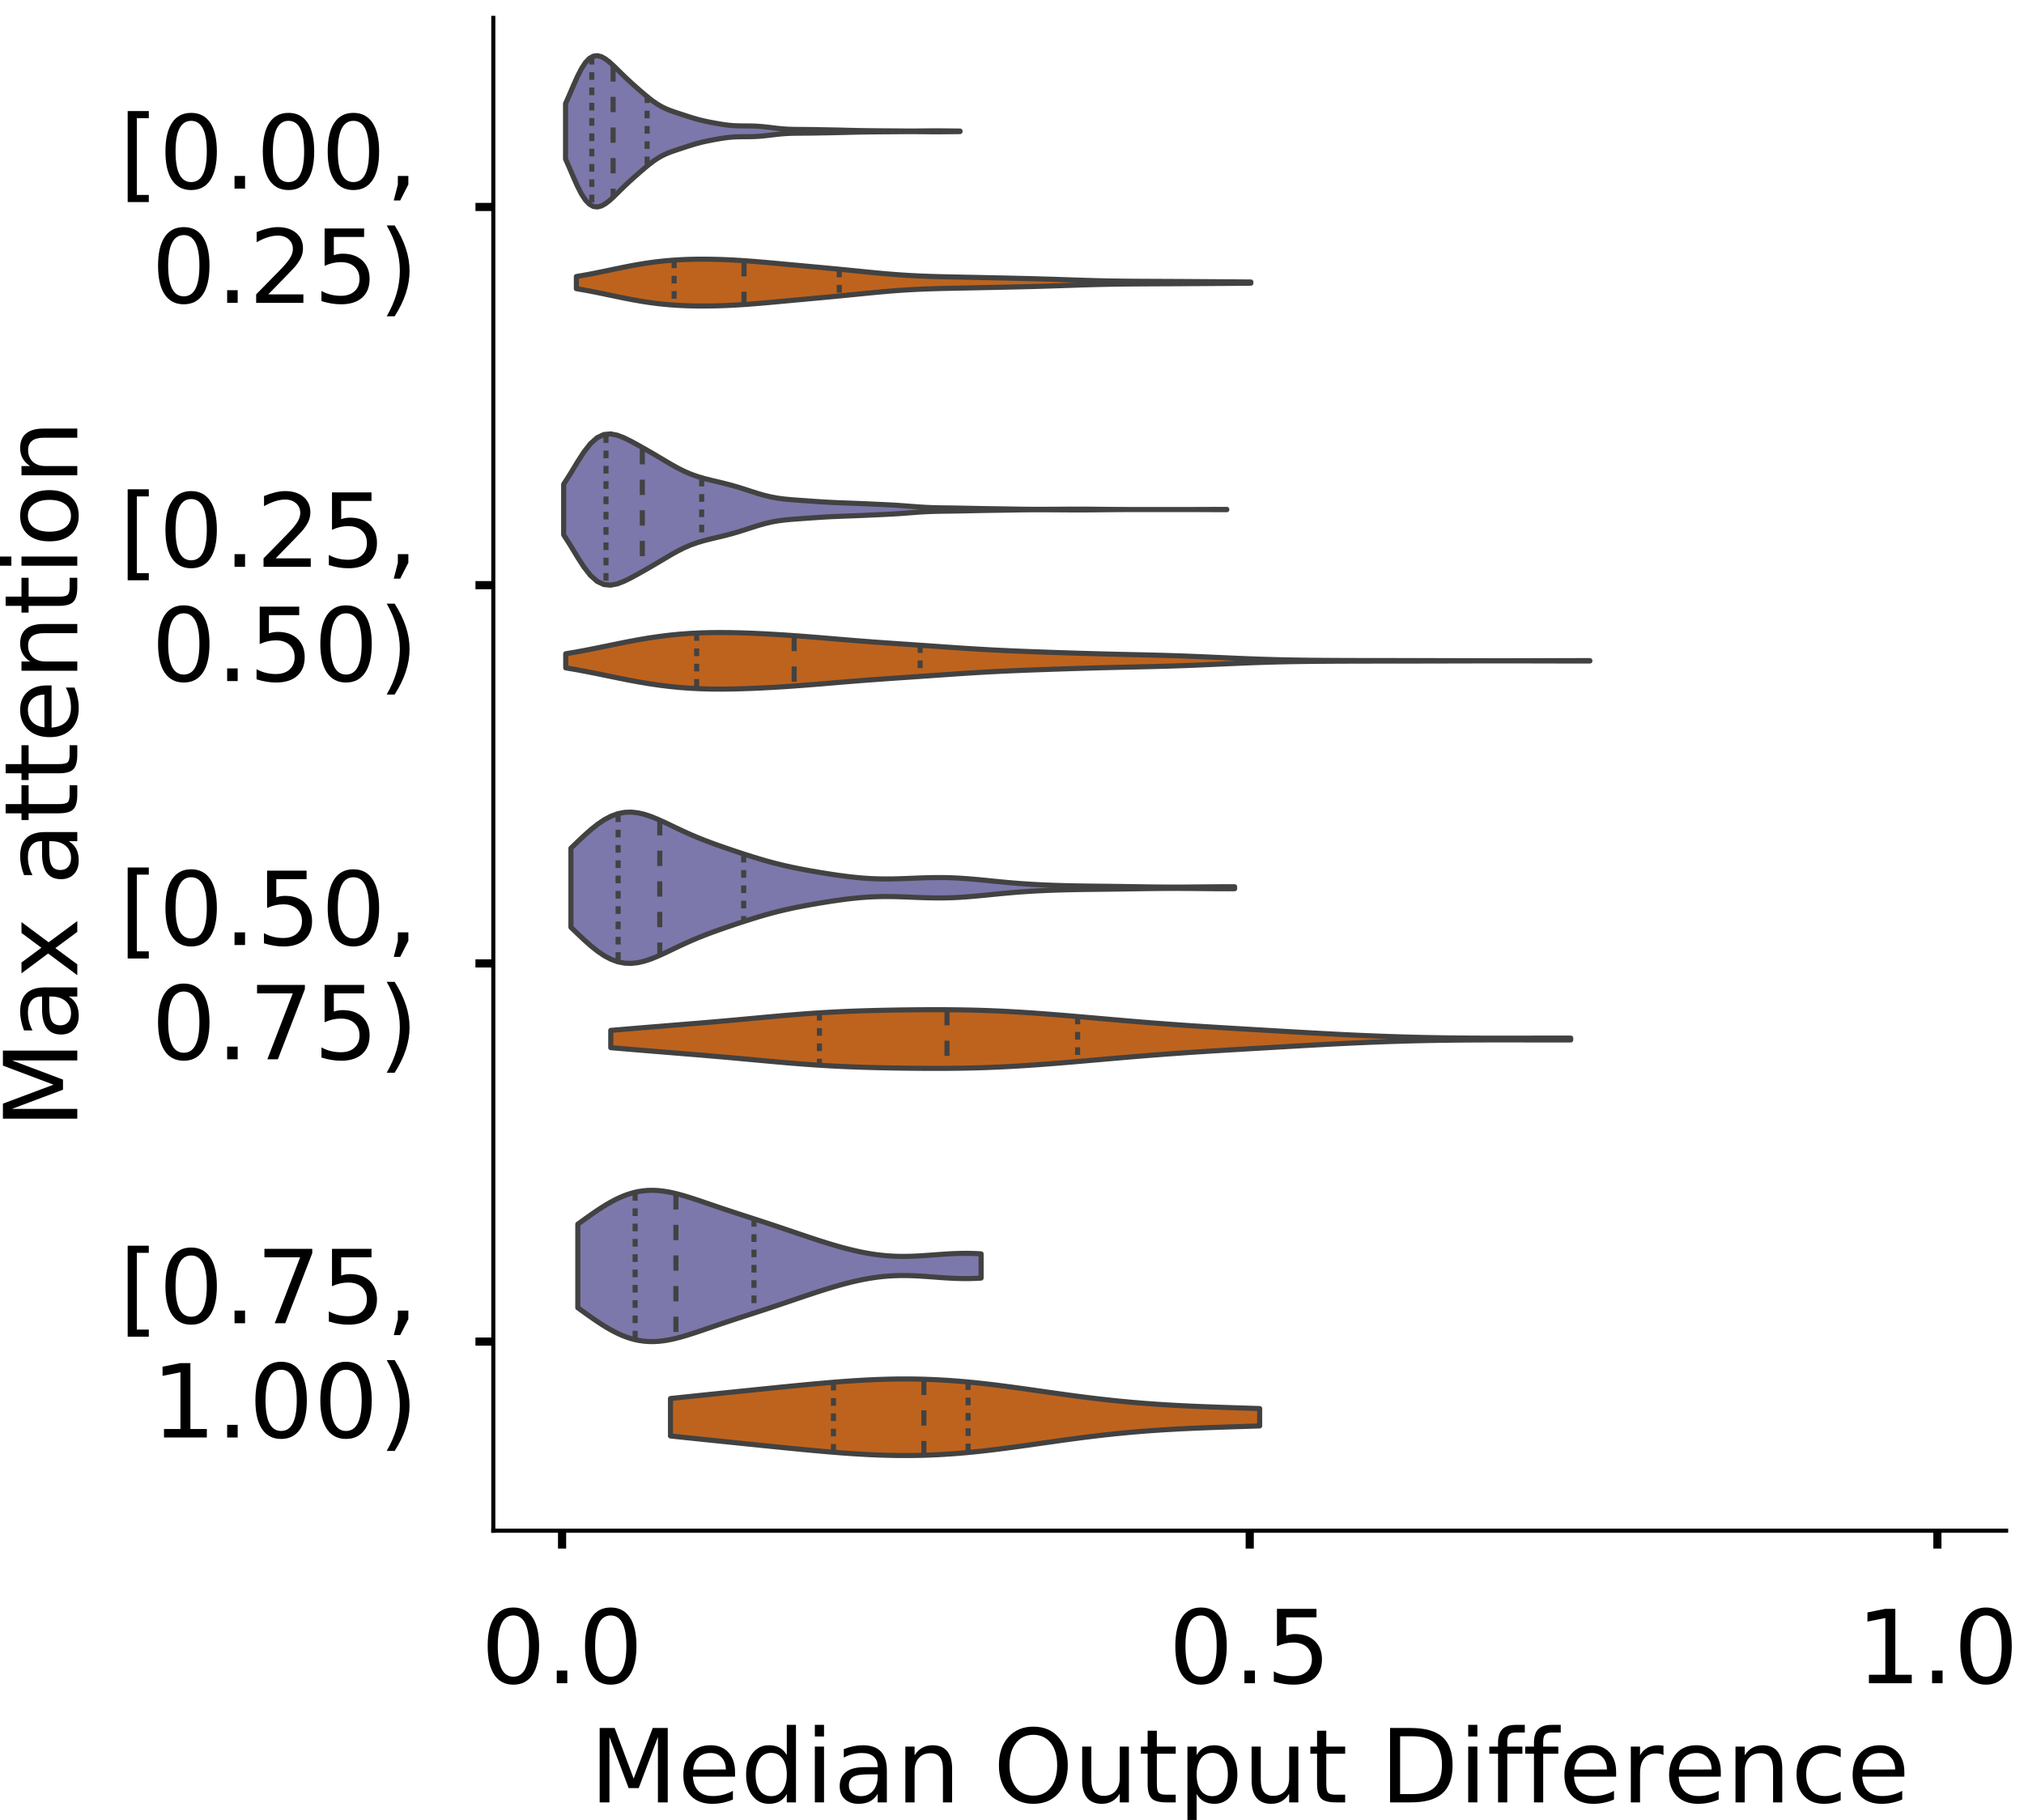 <?xml version="1.0" encoding="utf-8" standalone="no"?>
<!DOCTYPE svg PUBLIC "-//W3C//DTD SVG 1.1//EN"
  "http://www.w3.org/Graphics/SVG/1.1/DTD/svg11.dtd">
<!-- Created with matplotlib (https://matplotlib.org/) -->
<svg height="356.753pt" version="1.1" viewBox="0 0 396.753 356.753" width="396.753pt" xmlns="http://www.w3.org/2000/svg" xmlns:xlink="http://www.w3.org/1999/xlink">
 <defs>
  <style type="text/css">
*{stroke-linecap:butt;stroke-linejoin:round;}
  </style>
 </defs>
 <g id="figure_1">
  <g id="patch_1">
   <path d="M 0 356.753 
L 396.753 356.753 
L 396.753 0 
L 0 0 
z
" style="fill:#ffffff;"/>
  </g>
  <g id="axes_1">
   <g id="patch_2">
    <path d="M 96.7 300.053 
L 393.253 300.053 
L 393.253 3.5 
L 96.7 3.5 
z
" style="fill:#ffffff;"/>
   </g>
   <g id="PolyCollection_1">
    <defs>
     <path d="M 110.86 -325.581 
L 110.86 -336.443 
L 111.641 -338.204 
L 112.422 -340.033 
L 113.203 -341.777 
L 113.984 -343.298 
L 114.765 -344.492 
L 115.546 -345.309 
L 116.328 -345.747 
L 117.109 -345.839 
L 117.89 -345.639 
L 118.671 -345.206 
L 119.452 -344.605 
L 120.233 -343.897 
L 121.014 -343.136 
L 121.795 -342.364 
L 122.576 -341.606 
L 123.358 -340.874 
L 124.139 -340.166 
L 124.92 -339.473 
L 125.701 -338.793 
L 126.482 -338.128 
L 127.263 -337.49 
L 128.044 -336.894 
L 128.825 -336.359 
L 129.606 -335.895 
L 130.388 -335.504 
L 131.169 -335.175 
L 131.95 -334.889 
L 132.731 -334.627 
L 133.512 -334.372 
L 134.293 -334.117 
L 135.074 -333.862 
L 135.855 -333.617 
L 136.636 -333.39 
L 137.417 -333.187 
L 138.199 -333.006 
L 138.98 -332.842 
L 139.761 -332.691 
L 140.542 -332.548 
L 141.323 -332.415 
L 142.104 -332.297 
L 142.885 -332.201 
L 143.666 -332.132 
L 144.447 -332.091 
L 145.229 -332.074 
L 146.01 -332.068 
L 146.791 -332.064 
L 147.572 -332.049 
L 148.353 -332.016 
L 149.134 -331.962 
L 149.915 -331.887 
L 150.696 -331.799 
L 151.477 -331.704 
L 152.259 -331.611 
L 153.04 -331.53 
L 153.821 -331.466 
L 154.602 -331.422 
L 155.383 -331.396 
L 156.164 -331.382 
L 156.945 -331.376 
L 157.726 -331.372 
L 158.507 -331.365 
L 159.289 -331.355 
L 160.07 -331.342 
L 160.851 -331.328 
L 161.632 -331.314 
L 162.413 -331.3 
L 163.194 -331.285 
L 163.975 -331.269 
L 164.756 -331.251 
L 165.537 -331.231 
L 166.319 -331.211 
L 167.1 -331.192 
L 167.881 -331.174 
L 168.662 -331.159 
L 169.443 -331.146 
L 170.224 -331.135 
L 171.005 -331.125 
L 171.786 -331.118 
L 172.567 -331.112 
L 173.348 -331.107 
L 174.13 -331.102 
L 174.911 -331.097 
L 175.692 -331.09 
L 176.473 -331.083 
L 177.254 -331.077 
L 178.035 -331.073 
L 178.816 -331.072 
L 179.597 -331.075 
L 180.378 -331.082 
L 181.16 -331.09 
L 181.941 -331.097 
L 182.722 -331.102 
L 183.503 -331.103 
L 184.284 -331.101 
L 185.065 -331.096 
L 185.846 -331.089 
L 186.627 -331.081 
L 187.408 -331.073 
L 188.19 -331.064 
L 188.19 -330.96 
L 188.19 -330.96 
L 187.408 -330.951 
L 186.627 -330.942 
L 185.846 -330.934 
L 185.065 -330.927 
L 184.284 -330.922 
L 183.503 -330.92 
L 182.722 -330.922 
L 181.941 -330.927 
L 181.16 -330.934 
L 180.378 -330.942 
L 179.597 -330.948 
L 178.816 -330.952 
L 178.035 -330.951 
L 177.254 -330.947 
L 176.473 -330.94 
L 175.692 -330.933 
L 174.911 -330.927 
L 174.13 -330.921 
L 173.348 -330.917 
L 172.567 -330.912 
L 171.786 -330.906 
L 171.005 -330.898 
L 170.224 -330.889 
L 169.443 -330.878 
L 168.662 -330.865 
L 167.881 -330.849 
L 167.1 -330.832 
L 166.319 -330.812 
L 165.537 -330.792 
L 164.756 -330.773 
L 163.975 -330.755 
L 163.194 -330.738 
L 162.413 -330.723 
L 161.632 -330.709 
L 160.851 -330.695 
L 160.07 -330.681 
L 159.289 -330.669 
L 158.507 -330.658 
L 157.726 -330.652 
L 156.945 -330.647 
L 156.164 -330.641 
L 155.383 -330.628 
L 154.602 -330.602 
L 153.821 -330.557 
L 153.04 -330.493 
L 152.259 -330.412 
L 151.477 -330.32 
L 150.696 -330.225 
L 149.915 -330.136 
L 149.134 -330.062 
L 148.353 -330.008 
L 147.572 -329.975 
L 146.791 -329.96 
L 146.01 -329.955 
L 145.229 -329.95 
L 144.447 -329.932 
L 143.666 -329.892 
L 142.885 -329.823 
L 142.104 -329.727 
L 141.323 -329.609 
L 140.542 -329.476 
L 139.761 -329.333 
L 138.98 -329.181 
L 138.199 -329.018 
L 137.417 -328.837 
L 136.636 -328.633 
L 135.855 -328.406 
L 135.074 -328.161 
L 134.293 -327.907 
L 133.512 -327.651 
L 132.731 -327.396 
L 131.95 -327.134 
L 131.169 -326.849 
L 130.388 -326.52 
L 129.606 -326.128 
L 128.825 -325.665 
L 128.044 -325.129 
L 127.263 -324.534 
L 126.482 -323.895 
L 125.701 -323.23 
L 124.92 -322.55 
L 124.139 -321.858 
L 123.358 -321.149 
L 122.576 -320.417 
L 121.795 -319.66 
L 121.014 -318.888 
L 120.233 -318.126 
L 119.452 -317.418 
L 118.671 -316.818 
L 117.89 -316.385 
L 117.109 -316.184 
L 116.328 -316.276 
L 115.546 -316.715 
L 114.765 -317.532 
L 113.984 -318.726 
L 113.203 -320.246 
L 112.422 -321.991 
L 111.641 -323.82 
L 110.86 -325.581 
z
" id="m5e47993b7c" style="stroke:#424242;"/>
    </defs>
    <g clip-path="url(#pe94bd62b0a)">
     <use style="fill:#7c78ab;stroke:#424242;" x="0" xlink:href="#m5e47993b7c" y="356.753"/>
    </g>
   </g>
   <g id="PolyCollection_2">
    <defs>
     <path d="M 112.982 -300.164 
L 112.982 -302.549 
L 114.318 -302.776 
L 115.653 -303.022 
L 116.989 -303.284 
L 118.324 -303.558 
L 119.66 -303.837 
L 120.995 -304.117 
L 122.331 -304.39 
L 123.666 -304.65 
L 125.002 -304.893 
L 126.337 -305.115 
L 127.673 -305.311 
L 129.008 -305.48 
L 130.344 -305.621 
L 131.679 -305.735 
L 133.015 -305.822 
L 134.35 -305.886 
L 135.686 -305.926 
L 137.021 -305.946 
L 138.357 -305.946 
L 139.692 -305.929 
L 141.028 -305.896 
L 142.363 -305.847 
L 143.699 -305.783 
L 145.035 -305.705 
L 146.37 -305.615 
L 147.706 -305.515 
L 149.041 -305.406 
L 150.377 -305.29 
L 151.712 -305.169 
L 153.048 -305.046 
L 154.383 -304.921 
L 155.719 -304.797 
L 157.054 -304.674 
L 158.39 -304.551 
L 159.725 -304.428 
L 161.061 -304.305 
L 162.396 -304.18 
L 163.732 -304.053 
L 165.067 -303.924 
L 166.403 -303.792 
L 167.738 -303.659 
L 169.074 -303.525 
L 170.409 -303.392 
L 171.745 -303.264 
L 173.08 -303.141 
L 174.416 -303.026 
L 175.751 -302.921 
L 177.087 -302.828 
L 178.422 -302.747 
L 179.758 -302.678 
L 181.093 -302.621 
L 182.429 -302.573 
L 183.764 -302.533 
L 185.1 -302.5 
L 186.435 -302.47 
L 187.771 -302.443 
L 189.106 -302.417 
L 190.442 -302.39 
L 191.778 -302.364 
L 193.113 -302.336 
L 194.449 -302.308 
L 195.784 -302.279 
L 197.12 -302.25 
L 198.455 -302.219 
L 199.791 -302.188 
L 201.126 -302.156 
L 202.462 -302.121 
L 203.797 -302.085 
L 205.133 -302.046 
L 206.468 -302.005 
L 207.804 -301.961 
L 209.139 -301.917 
L 210.475 -301.872 
L 211.81 -301.828 
L 213.146 -301.787 
L 214.481 -301.749 
L 215.817 -301.715 
L 217.152 -301.686 
L 218.488 -301.662 
L 219.823 -301.644 
L 221.159 -301.629 
L 222.494 -301.618 
L 223.83 -301.61 
L 225.165 -301.603 
L 226.501 -301.597 
L 227.836 -301.591 
L 229.172 -301.585 
L 230.507 -301.578 
L 231.843 -301.57 
L 233.178 -301.562 
L 234.514 -301.553 
L 235.849 -301.545 
L 237.185 -301.536 
L 238.52 -301.526 
L 239.856 -301.517 
L 241.192 -301.507 
L 242.527 -301.496 
L 243.863 -301.485 
L 245.198 -301.473 
L 245.198 -301.24 
L 245.198 -301.24 
L 243.863 -301.228 
L 242.527 -301.217 
L 241.192 -301.206 
L 239.856 -301.196 
L 238.52 -301.187 
L 237.185 -301.177 
L 235.849 -301.168 
L 234.514 -301.16 
L 233.178 -301.151 
L 231.843 -301.143 
L 230.507 -301.135 
L 229.172 -301.128 
L 227.836 -301.122 
L 226.501 -301.116 
L 225.165 -301.11 
L 223.83 -301.103 
L 222.494 -301.095 
L 221.159 -301.084 
L 219.823 -301.069 
L 218.488 -301.051 
L 217.152 -301.027 
L 215.817 -300.998 
L 214.481 -300.964 
L 213.146 -300.926 
L 211.81 -300.885 
L 210.475 -300.841 
L 209.139 -300.796 
L 207.804 -300.752 
L 206.468 -300.708 
L 205.133 -300.667 
L 203.797 -300.628 
L 202.462 -300.592 
L 201.126 -300.557 
L 199.791 -300.525 
L 198.455 -300.494 
L 197.12 -300.463 
L 195.784 -300.434 
L 194.449 -300.405 
L 193.113 -300.377 
L 191.778 -300.349 
L 190.442 -300.323 
L 189.106 -300.296 
L 187.771 -300.27 
L 186.435 -300.243 
L 185.1 -300.213 
L 183.764 -300.18 
L 182.429 -300.14 
L 181.093 -300.092 
L 179.758 -300.035 
L 178.422 -299.966 
L 177.087 -299.885 
L 175.751 -299.792 
L 174.416 -299.687 
L 173.08 -299.572 
L 171.745 -299.449 
L 170.409 -299.321 
L 169.074 -299.188 
L 167.738 -299.054 
L 166.403 -298.921 
L 165.067 -298.789 
L 163.732 -298.66 
L 162.396 -298.533 
L 161.061 -298.408 
L 159.725 -298.285 
L 158.39 -298.162 
L 157.054 -298.039 
L 155.719 -297.916 
L 154.383 -297.792 
L 153.048 -297.667 
L 151.712 -297.544 
L 150.377 -297.423 
L 149.041 -297.307 
L 147.706 -297.198 
L 146.37 -297.098 
L 145.035 -297.008 
L 143.699 -296.93 
L 142.363 -296.866 
L 141.028 -296.817 
L 139.692 -296.784 
L 138.357 -296.767 
L 137.021 -296.767 
L 135.686 -296.787 
L 134.35 -296.827 
L 133.015 -296.891 
L 131.679 -296.978 
L 130.344 -297.092 
L 129.008 -297.233 
L 127.673 -297.402 
L 126.337 -297.598 
L 125.002 -297.82 
L 123.666 -298.063 
L 122.331 -298.323 
L 120.995 -298.596 
L 119.66 -298.876 
L 118.324 -299.155 
L 116.989 -299.429 
L 115.653 -299.691 
L 114.318 -299.937 
L 112.982 -300.164 
z
" id="mbc8eb0b783" style="stroke:#424242;"/>
    </defs>
    <g clip-path="url(#pe94bd62b0a)">
     <use style="fill:#be631d;stroke:#424242;" x="0" xlink:href="#mbc8eb0b783" y="356.753"/>
    </g>
   </g>
   <g id="PolyCollection_3">
    <defs>
     <path d="M 110.49 -251.922 
L 110.49 -261.825 
L 111.803 -263.882 
L 113.116 -266.058 
L 114.429 -268.101 
L 115.742 -269.781 
L 117.055 -270.953 
L 118.368 -271.574 
L 119.681 -271.701 
L 120.994 -271.447 
L 122.307 -270.942 
L 123.62 -270.296 
L 124.933 -269.586 
L 126.246 -268.847 
L 127.559 -268.093 
L 128.872 -267.323 
L 130.185 -266.541 
L 131.498 -265.766 
L 132.811 -265.03 
L 134.124 -264.369 
L 135.437 -263.805 
L 136.75 -263.339 
L 138.063 -262.954 
L 139.376 -262.621 
L 140.689 -262.31 
L 142.003 -261.993 
L 143.316 -261.652 
L 144.629 -261.274 
L 145.942 -260.862 
L 147.255 -260.435 
L 148.568 -260.018 
L 149.881 -259.642 
L 151.194 -259.33 
L 152.507 -259.092 
L 153.82 -258.923 
L 155.133 -258.801 
L 156.446 -258.703 
L 157.759 -258.61 
L 159.072 -258.515 
L 160.385 -258.423 
L 161.698 -258.341 
L 163.011 -258.271 
L 164.324 -258.213 
L 165.637 -258.163 
L 166.95 -258.114 
L 168.263 -258.063 
L 169.576 -258.008 
L 170.889 -257.95 
L 172.202 -257.89 
L 173.516 -257.828 
L 174.829 -257.76 
L 176.142 -257.68 
L 177.455 -257.587 
L 178.768 -257.485 
L 180.081 -257.386 
L 181.394 -257.304 
L 182.707 -257.247 
L 184.02 -257.213 
L 185.333 -257.194 
L 186.646 -257.178 
L 187.959 -257.157 
L 189.272 -257.13 
L 190.585 -257.101 
L 191.898 -257.075 
L 193.211 -257.052 
L 194.524 -257.033 
L 195.837 -257.014 
L 197.15 -256.993 
L 198.463 -256.97 
L 199.776 -256.948 
L 201.089 -256.93 
L 202.402 -256.92 
L 203.715 -256.917 
L 205.029 -256.92 
L 206.342 -256.927 
L 207.655 -256.935 
L 208.968 -256.944 
L 210.281 -256.95 
L 211.594 -256.952 
L 212.907 -256.948 
L 214.22 -256.938 
L 215.533 -256.924 
L 216.846 -256.909 
L 218.159 -256.896 
L 219.472 -256.886 
L 220.785 -256.88 
L 222.098 -256.876 
L 223.411 -256.875 
L 224.724 -256.874 
L 226.037 -256.874 
L 227.35 -256.874 
L 228.663 -256.874 
L 229.976 -256.874 
L 231.289 -256.875 
L 232.602 -256.876 
L 233.915 -256.879 
L 235.228 -256.883 
L 236.541 -256.888 
L 237.855 -256.894 
L 239.168 -256.898 
L 240.481 -256.899 
L 240.481 -256.848 
L 240.481 -256.848 
L 239.168 -256.849 
L 237.855 -256.853 
L 236.541 -256.859 
L 235.228 -256.864 
L 233.915 -256.868 
L 232.602 -256.871 
L 231.289 -256.872 
L 229.976 -256.873 
L 228.663 -256.873 
L 227.35 -256.873 
L 226.037 -256.873 
L 224.724 -256.873 
L 223.411 -256.872 
L 222.098 -256.871 
L 220.785 -256.867 
L 219.472 -256.861 
L 218.159 -256.851 
L 216.846 -256.838 
L 215.533 -256.823 
L 214.22 -256.809 
L 212.907 -256.799 
L 211.594 -256.795 
L 210.281 -256.797 
L 208.968 -256.803 
L 207.655 -256.812 
L 206.342 -256.82 
L 205.029 -256.827 
L 203.715 -256.83 
L 202.402 -256.827 
L 201.089 -256.817 
L 199.776 -256.799 
L 198.463 -256.777 
L 197.15 -256.754 
L 195.837 -256.733 
L 194.524 -256.714 
L 193.211 -256.695 
L 191.898 -256.672 
L 190.585 -256.646 
L 189.272 -256.617 
L 187.959 -256.59 
L 186.646 -256.569 
L 185.333 -256.553 
L 184.02 -256.534 
L 182.707 -256.5 
L 181.394 -256.443 
L 180.081 -256.361 
L 178.768 -256.262 
L 177.455 -256.16 
L 176.142 -256.067 
L 174.829 -255.987 
L 173.516 -255.919 
L 172.202 -255.857 
L 170.889 -255.797 
L 169.576 -255.739 
L 168.263 -255.684 
L 166.95 -255.633 
L 165.637 -255.584 
L 164.324 -255.534 
L 163.011 -255.476 
L 161.698 -255.406 
L 160.385 -255.324 
L 159.072 -255.232 
L 157.759 -255.137 
L 156.446 -255.044 
L 155.133 -254.946 
L 153.82 -254.824 
L 152.507 -254.655 
L 151.194 -254.417 
L 149.881 -254.105 
L 148.568 -253.729 
L 147.255 -253.312 
L 145.942 -252.885 
L 144.629 -252.473 
L 143.316 -252.095 
L 142.003 -251.754 
L 140.689 -251.437 
L 139.376 -251.126 
L 138.063 -250.793 
L 136.75 -250.408 
L 135.437 -249.942 
L 134.124 -249.378 
L 132.811 -248.717 
L 131.498 -247.981 
L 130.185 -247.206 
L 128.872 -246.424 
L 127.559 -245.654 
L 126.246 -244.9 
L 124.933 -244.161 
L 123.62 -243.451 
L 122.307 -242.805 
L 120.994 -242.3 
L 119.681 -242.046 
L 118.368 -242.173 
L 117.055 -242.794 
L 115.742 -243.966 
L 114.429 -245.646 
L 113.116 -247.689 
L 111.803 -249.865 
L 110.49 -251.922 
z
" id="m4a32357c3f" style="stroke:#424242;"/>
    </defs>
    <g clip-path="url(#pe94bd62b0a)">
     <use style="fill:#7c78ab;stroke:#424242;" x="0" xlink:href="#m4a32357c3f" y="356.753"/>
    </g>
   </g>
   <g id="PolyCollection_4">
    <defs>
     <path d="M 110.896 -225.836 
L 110.896 -228.601 
L 112.924 -228.944 
L 114.952 -229.322 
L 116.98 -229.725 
L 119.008 -230.141 
L 121.035 -230.557 
L 123.063 -230.961 
L 125.091 -231.34 
L 127.119 -231.684 
L 129.147 -231.985 
L 131.175 -232.238 
L 133.203 -232.439 
L 135.23 -232.59 
L 137.258 -232.692 
L 139.286 -232.749 
L 141.314 -232.764 
L 143.342 -232.745 
L 145.37 -232.697 
L 147.398 -232.625 
L 149.425 -232.533 
L 151.453 -232.424 
L 153.481 -232.301 
L 155.509 -232.164 
L 157.537 -232.015 
L 159.565 -231.855 
L 161.593 -231.688 
L 163.62 -231.517 
L 165.648 -231.347 
L 167.676 -231.181 
L 169.704 -231.023 
L 171.732 -230.872 
L 173.76 -230.728 
L 175.788 -230.588 
L 177.816 -230.45 
L 179.843 -230.311 
L 181.871 -230.171 
L 183.899 -230.028 
L 185.927 -229.886 
L 187.955 -229.747 
L 189.983 -229.615 
L 192.011 -229.491 
L 194.038 -229.377 
L 196.066 -229.274 
L 198.094 -229.181 
L 200.122 -229.097 
L 202.15 -229.018 
L 204.178 -228.945 
L 206.206 -228.875 
L 208.233 -228.807 
L 210.261 -228.742 
L 212.289 -228.68 
L 214.317 -228.622 
L 216.345 -228.567 
L 218.373 -228.517 
L 220.401 -228.47 
L 222.428 -228.424 
L 224.456 -228.378 
L 226.484 -228.329 
L 228.512 -228.274 
L 230.54 -228.212 
L 232.568 -228.14 
L 234.596 -228.06 
L 236.623 -227.973 
L 238.651 -227.882 
L 240.679 -227.791 
L 242.707 -227.703 
L 244.735 -227.621 
L 246.763 -227.547 
L 248.791 -227.484 
L 250.818 -227.431 
L 252.846 -227.388 
L 254.874 -227.354 
L 256.902 -227.328 
L 258.93 -227.309 
L 260.958 -227.295 
L 262.986 -227.285 
L 265.013 -227.278 
L 267.041 -227.273 
L 269.069 -227.27 
L 271.097 -227.268 
L 273.125 -227.266 
L 275.153 -227.265 
L 277.181 -227.262 
L 279.208 -227.259 
L 281.236 -227.255 
L 283.264 -227.25 
L 285.292 -227.245 
L 287.32 -227.241 
L 289.348 -227.237 
L 291.376 -227.234 
L 293.404 -227.233 
L 295.431 -227.233 
L 297.459 -227.235 
L 299.487 -227.238 
L 301.515 -227.241 
L 303.543 -227.246 
L 305.571 -227.25 
L 307.599 -227.253 
L 309.626 -227.256 
L 311.654 -227.256 
L 311.654 -227.18 
L 311.654 -227.18 
L 309.626 -227.181 
L 307.599 -227.183 
L 305.571 -227.186 
L 303.543 -227.191 
L 301.515 -227.195 
L 299.487 -227.199 
L 297.459 -227.202 
L 295.431 -227.203 
L 293.404 -227.203 
L 291.376 -227.202 
L 289.348 -227.199 
L 287.32 -227.196 
L 285.292 -227.191 
L 283.264 -227.186 
L 281.236 -227.181 
L 279.208 -227.177 
L 277.181 -227.174 
L 275.153 -227.172 
L 273.125 -227.17 
L 271.097 -227.168 
L 269.069 -227.166 
L 267.041 -227.163 
L 265.013 -227.159 
L 262.986 -227.152 
L 260.958 -227.142 
L 258.93 -227.127 
L 256.902 -227.108 
L 254.874 -227.082 
L 252.846 -227.049 
L 250.818 -227.006 
L 248.791 -226.953 
L 246.763 -226.889 
L 244.735 -226.816 
L 242.707 -226.734 
L 240.679 -226.645 
L 238.651 -226.554 
L 236.623 -226.463 
L 234.596 -226.376 
L 232.568 -226.296 
L 230.54 -226.225 
L 228.512 -226.162 
L 226.484 -226.107 
L 224.456 -226.058 
L 222.428 -226.012 
L 220.401 -225.967 
L 218.373 -225.92 
L 216.345 -225.869 
L 214.317 -225.814 
L 212.289 -225.756 
L 210.261 -225.694 
L 208.233 -225.629 
L 206.206 -225.562 
L 204.178 -225.491 
L 202.15 -225.418 
L 200.122 -225.34 
L 198.094 -225.255 
L 196.066 -225.162 
L 194.038 -225.059 
L 192.011 -224.946 
L 189.983 -224.822 
L 187.955 -224.689 
L 185.927 -224.55 
L 183.899 -224.408 
L 181.871 -224.266 
L 179.843 -224.125 
L 177.816 -223.986 
L 175.788 -223.848 
L 173.76 -223.708 
L 171.732 -223.564 
L 169.704 -223.413 
L 167.676 -223.255 
L 165.648 -223.089 
L 163.62 -222.919 
L 161.593 -222.748 
L 159.565 -222.581 
L 157.537 -222.422 
L 155.509 -222.272 
L 153.481 -222.135 
L 151.453 -222.012 
L 149.425 -221.904 
L 147.398 -221.812 
L 145.37 -221.74 
L 143.342 -221.691 
L 141.314 -221.672 
L 139.286 -221.688 
L 137.258 -221.744 
L 135.23 -221.846 
L 133.203 -221.997 
L 131.175 -222.199 
L 129.147 -222.452 
L 127.119 -222.753 
L 125.091 -223.097 
L 123.063 -223.475 
L 121.035 -223.879 
L 119.008 -224.295 
L 116.98 -224.711 
L 114.952 -225.114 
L 112.924 -225.492 
L 110.896 -225.836 
z
" id="meae3eb79fb" style="stroke:#424242;"/>
    </defs>
    <g clip-path="url(#pe94bd62b0a)">
     <use style="fill:#be631d;stroke:#424242;" x="0" xlink:href="#meae3eb79fb" y="356.753"/>
    </g>
   </g>
   <g id="PolyCollection_5">
    <defs>
     <path d="M 111.916 -174.98 
L 111.916 -190.491 
L 113.23 -191.751 
L 114.544 -192.989 
L 115.858 -194.155 
L 117.172 -195.201 
L 118.486 -196.085 
L 119.801 -196.775 
L 121.115 -197.254 
L 122.429 -197.514 
L 123.743 -197.563 
L 125.057 -197.419 
L 126.371 -197.11 
L 127.686 -196.669 
L 129 -196.132 
L 130.314 -195.535 
L 131.628 -194.91 
L 132.942 -194.281 
L 134.256 -193.668 
L 135.57 -193.082 
L 136.885 -192.527 
L 138.199 -192.004 
L 139.513 -191.508 
L 140.827 -191.034 
L 142.141 -190.574 
L 143.455 -190.126 
L 144.769 -189.687 
L 146.084 -189.257 
L 147.398 -188.839 
L 148.712 -188.436 
L 150.026 -188.052 
L 151.34 -187.69 
L 152.654 -187.353 
L 153.969 -187.039 
L 155.283 -186.75 
L 156.597 -186.481 
L 157.911 -186.229 
L 159.225 -185.992 
L 160.539 -185.767 
L 161.853 -185.552 
L 163.168 -185.348 
L 164.482 -185.157 
L 165.796 -184.981 
L 167.11 -184.826 
L 168.424 -184.695 
L 169.738 -184.591 
L 171.053 -184.517 
L 172.367 -184.473 
L 173.681 -184.457 
L 174.995 -184.468 
L 176.309 -184.499 
L 177.623 -184.545 
L 178.937 -184.599 
L 180.252 -184.651 
L 181.566 -184.695 
L 182.88 -184.725 
L 184.194 -184.734 
L 185.508 -184.719 
L 186.822 -184.678 
L 188.136 -184.612 
L 189.451 -184.524 
L 190.765 -184.417 
L 192.079 -184.297 
L 193.393 -184.168 
L 194.707 -184.036 
L 196.021 -183.906 
L 197.336 -183.782 
L 198.65 -183.667 
L 199.964 -183.563 
L 201.278 -183.471 
L 202.592 -183.391 
L 203.906 -183.321 
L 205.22 -183.262 
L 206.535 -183.212 
L 207.849 -183.171 
L 209.163 -183.137 
L 210.477 -183.109 
L 211.791 -183.086 
L 213.105 -183.067 
L 214.42 -183.05 
L 215.734 -183.035 
L 217.048 -183.019 
L 218.362 -183.003 
L 219.676 -182.985 
L 220.99 -182.965 
L 222.304 -182.945 
L 223.619 -182.924 
L 224.933 -182.905 
L 226.247 -182.888 
L 227.561 -182.875 
L 228.875 -182.866 
L 230.189 -182.864 
L 231.503 -182.866 
L 232.818 -182.874 
L 234.132 -182.885 
L 235.446 -182.898 
L 236.76 -182.91 
L 238.074 -182.921 
L 239.388 -182.929 
L 240.703 -182.931 
L 242.017 -182.929 
L 242.017 -182.542 
L 242.017 -182.542 
L 240.703 -182.539 
L 239.388 -182.542 
L 238.074 -182.549 
L 236.76 -182.56 
L 235.446 -182.573 
L 234.132 -182.586 
L 232.818 -182.597 
L 231.503 -182.604 
L 230.189 -182.607 
L 228.875 -182.604 
L 227.561 -182.596 
L 226.247 -182.583 
L 224.933 -182.566 
L 223.619 -182.546 
L 222.304 -182.526 
L 220.99 -182.505 
L 219.676 -182.485 
L 218.362 -182.468 
L 217.048 -182.451 
L 215.734 -182.436 
L 214.42 -182.42 
L 213.105 -182.404 
L 211.791 -182.385 
L 210.477 -182.362 
L 209.163 -182.334 
L 207.849 -182.299 
L 206.535 -182.258 
L 205.22 -182.208 
L 203.906 -182.149 
L 202.592 -182.08 
L 201.278 -181.999 
L 199.964 -181.907 
L 198.65 -181.803 
L 197.336 -181.688 
L 196.021 -181.564 
L 194.707 -181.435 
L 193.393 -181.303 
L 192.079 -181.174 
L 190.765 -181.053 
L 189.451 -180.946 
L 188.136 -180.858 
L 186.822 -180.792 
L 185.508 -180.752 
L 184.194 -180.737 
L 182.88 -180.746 
L 181.566 -180.775 
L 180.252 -180.819 
L 178.937 -180.872 
L 177.623 -180.925 
L 176.309 -180.971 
L 174.995 -181.002 
L 173.681 -181.013 
L 172.367 -180.998 
L 171.053 -180.953 
L 169.738 -180.879 
L 168.424 -180.775 
L 167.11 -180.644 
L 165.796 -180.489 
L 164.482 -180.314 
L 163.168 -180.123 
L 161.853 -179.919 
L 160.539 -179.704 
L 159.225 -179.478 
L 157.911 -179.241 
L 156.597 -178.989 
L 155.283 -178.721 
L 153.969 -178.431 
L 152.654 -178.118 
L 151.34 -177.78 
L 150.026 -177.418 
L 148.712 -177.034 
L 147.398 -176.631 
L 146.084 -176.213 
L 144.769 -175.783 
L 143.455 -175.344 
L 142.141 -174.896 
L 140.827 -174.437 
L 139.513 -173.962 
L 138.199 -173.466 
L 136.885 -172.943 
L 135.57 -172.389 
L 134.256 -171.803 
L 132.942 -171.19 
L 131.628 -170.561 
L 130.314 -169.935 
L 129 -169.338 
L 127.686 -168.801 
L 126.371 -168.361 
L 125.057 -168.051 
L 123.743 -167.907 
L 122.429 -167.956 
L 121.115 -168.216 
L 119.801 -168.695 
L 118.486 -169.386 
L 117.172 -170.27 
L 115.858 -171.315 
L 114.544 -172.481 
L 113.23 -173.719 
L 111.916 -174.98 
z
" id="mce5790e02d" style="stroke:#424242;"/>
    </defs>
    <g clip-path="url(#pe94bd62b0a)">
     <use style="fill:#7c78ab;stroke:#424242;" x="0" xlink:href="#mce5790e02d" y="356.753"/>
    </g>
   </g>
   <g id="PolyCollection_6">
    <defs>
     <path d="M 119.726 -151.386 
L 119.726 -154.774 
L 121.627 -154.934 
L 123.527 -155.094 
L 125.428 -155.253 
L 127.329 -155.409 
L 129.23 -155.565 
L 131.13 -155.719 
L 133.031 -155.872 
L 134.932 -156.027 
L 136.833 -156.183 
L 138.733 -156.342 
L 140.634 -156.506 
L 142.535 -156.673 
L 144.435 -156.844 
L 146.336 -157.019 
L 148.237 -157.195 
L 150.138 -157.37 
L 152.038 -157.542 
L 153.939 -157.709 
L 155.84 -157.867 
L 157.741 -158.015 
L 159.641 -158.15 
L 161.542 -158.271 
L 163.443 -158.377 
L 165.344 -158.469 
L 167.244 -158.547 
L 169.145 -158.612 
L 171.046 -158.667 
L 172.947 -158.713 
L 174.847 -158.75 
L 176.748 -158.78 
L 178.649 -158.803 
L 180.55 -158.82 
L 182.45 -158.829 
L 184.351 -158.829 
L 186.252 -158.819 
L 188.152 -158.797 
L 190.053 -158.762 
L 191.954 -158.713 
L 193.855 -158.65 
L 195.755 -158.571 
L 197.656 -158.477 
L 199.557 -158.37 
L 201.458 -158.25 
L 203.358 -158.119 
L 205.259 -157.978 
L 207.16 -157.828 
L 209.061 -157.673 
L 210.961 -157.512 
L 212.862 -157.348 
L 214.763 -157.182 
L 216.664 -157.016 
L 218.564 -156.85 
L 220.465 -156.686 
L 222.366 -156.526 
L 224.267 -156.37 
L 226.167 -156.218 
L 228.068 -156.072 
L 229.969 -155.932 
L 231.869 -155.798 
L 233.77 -155.669 
L 235.671 -155.545 
L 237.572 -155.426 
L 239.472 -155.309 
L 241.373 -155.195 
L 243.274 -155.082 
L 245.175 -154.97 
L 247.075 -154.859 
L 248.976 -154.748 
L 250.877 -154.637 
L 252.778 -154.527 
L 254.678 -154.418 
L 256.579 -154.31 
L 258.48 -154.205 
L 260.381 -154.103 
L 262.281 -154.005 
L 264.182 -153.912 
L 266.083 -153.823 
L 267.984 -153.741 
L 269.884 -153.664 
L 271.785 -153.594 
L 273.686 -153.531 
L 275.587 -153.474 
L 277.487 -153.424 
L 279.388 -153.382 
L 281.289 -153.346 
L 283.189 -153.316 
L 285.09 -153.293 
L 286.991 -153.275 
L 288.892 -153.263 
L 290.792 -153.255 
L 292.693 -153.252 
L 294.594 -153.251 
L 296.495 -153.252 
L 298.395 -153.255 
L 300.296 -153.258 
L 302.197 -153.261 
L 304.098 -153.262 
L 305.998 -153.263 
L 307.899 -153.261 
L 307.899 -152.898 
L 307.899 -152.898 
L 305.998 -152.897 
L 304.098 -152.897 
L 302.197 -152.899 
L 300.296 -152.902 
L 298.395 -152.905 
L 296.495 -152.908 
L 294.594 -152.909 
L 292.693 -152.908 
L 290.792 -152.904 
L 288.892 -152.896 
L 286.991 -152.884 
L 285.09 -152.867 
L 283.189 -152.843 
L 281.289 -152.814 
L 279.388 -152.778 
L 277.487 -152.735 
L 275.587 -152.686 
L 273.686 -152.629 
L 271.785 -152.566 
L 269.884 -152.495 
L 267.984 -152.419 
L 266.083 -152.336 
L 264.182 -152.248 
L 262.281 -152.154 
L 260.381 -152.056 
L 258.48 -151.954 
L 256.579 -151.849 
L 254.678 -151.742 
L 252.778 -151.633 
L 250.877 -151.522 
L 248.976 -151.412 
L 247.075 -151.301 
L 245.175 -151.189 
L 243.274 -151.077 
L 241.373 -150.965 
L 239.472 -150.851 
L 237.572 -150.734 
L 235.671 -150.614 
L 233.77 -150.49 
L 231.869 -150.362 
L 229.969 -150.227 
L 228.068 -150.087 
L 226.167 -149.941 
L 224.267 -149.79 
L 222.366 -149.634 
L 220.465 -149.473 
L 218.564 -149.31 
L 216.664 -149.144 
L 214.763 -148.978 
L 212.862 -148.812 
L 210.961 -148.648 
L 209.061 -148.487 
L 207.16 -148.331 
L 205.259 -148.182 
L 203.358 -148.041 
L 201.458 -147.91 
L 199.557 -147.79 
L 197.656 -147.682 
L 195.755 -147.589 
L 193.855 -147.51 
L 191.954 -147.446 
L 190.053 -147.397 
L 188.152 -147.362 
L 186.252 -147.341 
L 184.351 -147.331 
L 182.45 -147.331 
L 180.55 -147.34 
L 178.649 -147.356 
L 176.748 -147.38 
L 174.847 -147.41 
L 172.947 -147.447 
L 171.046 -147.492 
L 169.145 -147.547 
L 167.244 -147.613 
L 165.344 -147.691 
L 163.443 -147.783 
L 161.542 -147.889 
L 159.641 -148.01 
L 157.741 -148.145 
L 155.84 -148.292 
L 153.939 -148.451 
L 152.038 -148.617 
L 150.138 -148.79 
L 148.237 -148.965 
L 146.336 -149.141 
L 144.435 -149.315 
L 142.535 -149.487 
L 140.634 -149.654 
L 138.733 -149.817 
L 136.833 -149.977 
L 134.932 -150.133 
L 133.031 -150.287 
L 131.13 -150.441 
L 129.23 -150.595 
L 127.329 -150.75 
L 125.428 -150.907 
L 123.527 -151.066 
L 121.627 -151.226 
L 119.726 -151.386 
z
" id="m20c8c7cce2" style="stroke:#424242;"/>
    </defs>
    <g clip-path="url(#pe94bd62b0a)">
     <use style="fill:#be631d;stroke:#424242;" x="0" xlink:href="#m20c8c7cce2" y="356.753"/>
    </g>
   </g>
   <g id="PolyCollection_7">
    <defs>
     <path d="M 113.264 -100.405 
L 113.264 -116.788 
L 114.063 -117.364 
L 114.861 -117.938 
L 115.66 -118.506 
L 116.458 -119.063 
L 117.257 -119.603 
L 118.056 -120.122 
L 118.854 -120.616 
L 119.653 -121.079 
L 120.451 -121.508 
L 121.25 -121.899 
L 122.048 -122.249 
L 122.847 -122.556 
L 123.645 -122.818 
L 124.444 -123.032 
L 125.242 -123.2 
L 126.041 -123.321 
L 126.839 -123.395 
L 127.638 -123.424 
L 128.436 -123.411 
L 129.235 -123.357 
L 130.034 -123.266 
L 130.832 -123.141 
L 131.631 -122.986 
L 132.429 -122.803 
L 133.228 -122.598 
L 134.026 -122.374 
L 134.825 -122.134 
L 135.623 -121.881 
L 136.422 -121.62 
L 137.22 -121.353 
L 138.019 -121.082 
L 138.817 -120.809 
L 139.616 -120.536 
L 140.415 -120.264 
L 141.213 -119.993 
L 142.012 -119.725 
L 142.81 -119.46 
L 143.609 -119.197 
L 144.407 -118.936 
L 145.206 -118.676 
L 146.004 -118.417 
L 146.803 -118.159 
L 147.601 -117.901 
L 148.4 -117.642 
L 149.198 -117.381 
L 149.997 -117.119 
L 150.796 -116.856 
L 151.594 -116.591 
L 152.393 -116.324 
L 153.191 -116.055 
L 153.99 -115.785 
L 154.788 -115.514 
L 155.587 -115.243 
L 156.385 -114.972 
L 157.184 -114.702 
L 157.982 -114.433 
L 158.781 -114.167 
L 159.579 -113.903 
L 160.378 -113.643 
L 161.176 -113.387 
L 161.975 -113.137 
L 162.774 -112.892 
L 163.572 -112.655 
L 164.371 -112.424 
L 165.169 -112.203 
L 165.968 -111.991 
L 166.766 -111.79 
L 167.565 -111.6 
L 168.363 -111.422 
L 169.162 -111.257 
L 169.96 -111.107 
L 170.759 -110.971 
L 171.557 -110.852 
L 172.356 -110.748 
L 173.155 -110.661 
L 173.953 -110.59 
L 174.752 -110.537 
L 175.55 -110.5 
L 176.349 -110.479 
L 177.147 -110.473 
L 177.946 -110.482 
L 178.744 -110.503 
L 179.543 -110.536 
L 180.341 -110.578 
L 181.14 -110.628 
L 181.938 -110.684 
L 182.737 -110.743 
L 183.535 -110.802 
L 184.334 -110.861 
L 185.133 -110.916 
L 185.931 -110.965 
L 186.73 -111.007 
L 187.528 -111.039 
L 188.327 -111.061 
L 189.125 -111.07 
L 189.924 -111.066 
L 190.722 -111.049 
L 191.521 -111.018 
L 192.319 -110.974 
L 192.319 -106.22 
L 192.319 -106.22 
L 191.521 -106.175 
L 190.722 -106.144 
L 189.924 -106.127 
L 189.125 -106.123 
L 188.327 -106.133 
L 187.528 -106.154 
L 186.73 -106.187 
L 185.931 -106.228 
L 185.133 -106.278 
L 184.334 -106.333 
L 183.535 -106.391 
L 182.737 -106.451 
L 181.938 -106.51 
L 181.14 -106.566 
L 180.341 -106.616 
L 179.543 -106.658 
L 178.744 -106.691 
L 177.946 -106.712 
L 177.147 -106.721 
L 176.349 -106.715 
L 175.55 -106.694 
L 174.752 -106.657 
L 173.953 -106.603 
L 173.155 -106.533 
L 172.356 -106.446 
L 171.557 -106.342 
L 170.759 -106.222 
L 169.96 -106.087 
L 169.162 -105.936 
L 168.363 -105.772 
L 167.565 -105.594 
L 166.766 -105.404 
L 165.968 -105.203 
L 165.169 -104.991 
L 164.371 -104.769 
L 163.572 -104.539 
L 162.774 -104.301 
L 161.975 -104.057 
L 161.176 -103.806 
L 160.378 -103.551 
L 159.579 -103.291 
L 158.781 -103.027 
L 157.982 -102.76 
L 157.184 -102.492 
L 156.385 -102.221 
L 155.587 -101.95 
L 154.788 -101.679 
L 153.99 -101.409 
L 153.191 -101.139 
L 152.393 -100.87 
L 151.594 -100.603 
L 150.796 -100.338 
L 149.997 -100.074 
L 149.198 -99.812 
L 148.4 -99.552 
L 147.601 -99.293 
L 146.803 -99.035 
L 146.004 -98.776 
L 145.206 -98.518 
L 144.407 -98.258 
L 143.609 -97.997 
L 142.81 -97.734 
L 142.012 -97.468 
L 141.213 -97.2 
L 140.415 -96.93 
L 139.616 -96.658 
L 138.817 -96.385 
L 138.019 -96.112 
L 137.22 -95.841 
L 136.422 -95.573 
L 135.623 -95.312 
L 134.825 -95.06 
L 134.026 -94.82 
L 133.228 -94.596 
L 132.429 -94.39 
L 131.631 -94.208 
L 130.832 -94.052 
L 130.034 -93.927 
L 129.235 -93.836 
L 128.436 -93.783 
L 127.638 -93.769 
L 126.839 -93.799 
L 126.041 -93.873 
L 125.242 -93.994 
L 124.444 -94.161 
L 123.645 -94.376 
L 122.847 -94.637 
L 122.048 -94.944 
L 121.25 -95.295 
L 120.451 -95.686 
L 119.653 -96.115 
L 118.854 -96.578 
L 118.056 -97.072 
L 117.257 -97.591 
L 116.458 -98.131 
L 115.66 -98.688 
L 114.861 -99.255 
L 114.063 -99.83 
L 113.264 -100.405 
z
" id="m416a57fa3d" style="stroke:#424242;"/>
    </defs>
    <g clip-path="url(#pe94bd62b0a)">
     <use style="fill:#7c78ab;stroke:#424242;" x="0" xlink:href="#m416a57fa3d" y="356.753"/>
    </g>
   </g>
   <g id="PolyCollection_8">
    <defs>
     <path d="M 131.431 -75.27 
L 131.431 -82.613 
L 132.598 -82.736 
L 133.764 -82.859 
L 134.931 -82.981 
L 136.098 -83.103 
L 137.264 -83.225 
L 138.431 -83.346 
L 139.597 -83.467 
L 140.764 -83.587 
L 141.931 -83.707 
L 143.097 -83.827 
L 144.264 -83.947 
L 145.43 -84.067 
L 146.597 -84.186 
L 147.764 -84.305 
L 148.93 -84.424 
L 150.097 -84.543 
L 151.263 -84.661 
L 152.43 -84.779 
L 153.597 -84.896 
L 154.763 -85.012 
L 155.93 -85.126 
L 157.096 -85.239 
L 158.263 -85.35 
L 159.43 -85.459 
L 160.596 -85.564 
L 161.763 -85.667 
L 162.929 -85.765 
L 164.096 -85.859 
L 165.263 -85.949 
L 166.429 -86.032 
L 167.596 -86.11 
L 168.763 -86.18 
L 169.929 -86.244 
L 171.096 -86.299 
L 172.262 -86.347 
L 173.429 -86.385 
L 174.596 -86.414 
L 175.762 -86.434 
L 176.929 -86.443 
L 178.095 -86.442 
L 179.262 -86.431 
L 180.429 -86.409 
L 181.595 -86.376 
L 182.762 -86.332 
L 183.928 -86.278 
L 185.095 -86.213 
L 186.262 -86.137 
L 187.428 -86.052 
L 188.595 -85.956 
L 189.761 -85.852 
L 190.928 -85.738 
L 192.095 -85.616 
L 193.261 -85.487 
L 194.428 -85.35 
L 195.594 -85.207 
L 196.761 -85.059 
L 197.928 -84.906 
L 199.094 -84.748 
L 200.261 -84.587 
L 201.427 -84.424 
L 202.594 -84.259 
L 203.761 -84.093 
L 204.927 -83.927 
L 206.094 -83.762 
L 207.261 -83.597 
L 208.427 -83.435 
L 209.594 -83.275 
L 210.76 -83.119 
L 211.927 -82.966 
L 213.094 -82.818 
L 214.26 -82.674 
L 215.427 -82.535 
L 216.593 -82.402 
L 217.76 -82.275 
L 218.927 -82.153 
L 220.093 -82.037 
L 221.26 -81.928 
L 222.426 -81.824 
L 223.593 -81.727 
L 224.76 -81.635 
L 225.926 -81.55 
L 227.093 -81.47 
L 228.259 -81.395 
L 229.426 -81.326 
L 230.593 -81.261 
L 231.759 -81.201 
L 232.926 -81.145 
L 234.092 -81.092 
L 235.259 -81.043 
L 236.426 -80.997 
L 237.592 -80.953 
L 238.759 -80.911 
L 239.925 -80.871 
L 241.092 -80.832 
L 242.259 -80.794 
L 243.425 -80.757 
L 244.592 -80.72 
L 245.759 -80.683 
L 246.925 -80.645 
L 246.925 -77.238 
L 246.925 -77.238 
L 245.759 -77.2 
L 244.592 -77.163 
L 243.425 -77.126 
L 242.259 -77.089 
L 241.092 -77.051 
L 239.925 -77.012 
L 238.759 -76.972 
L 237.592 -76.93 
L 236.426 -76.886 
L 235.259 -76.84 
L 234.092 -76.791 
L 232.926 -76.738 
L 231.759 -76.682 
L 230.593 -76.622 
L 229.426 -76.557 
L 228.259 -76.488 
L 227.093 -76.413 
L 225.926 -76.333 
L 224.76 -76.248 
L 223.593 -76.156 
L 222.426 -76.059 
L 221.26 -75.955 
L 220.093 -75.846 
L 218.927 -75.73 
L 217.76 -75.608 
L 216.593 -75.481 
L 215.427 -75.348 
L 214.26 -75.209 
L 213.094 -75.065 
L 211.927 -74.917 
L 210.76 -74.764 
L 209.594 -74.608 
L 208.427 -74.448 
L 207.261 -74.286 
L 206.094 -74.121 
L 204.927 -73.956 
L 203.761 -73.79 
L 202.594 -73.624 
L 201.427 -73.459 
L 200.261 -73.296 
L 199.094 -73.135 
L 197.928 -72.977 
L 196.761 -72.824 
L 195.594 -72.676 
L 194.428 -72.533 
L 193.261 -72.396 
L 192.095 -72.267 
L 190.928 -72.145 
L 189.761 -72.031 
L 188.595 -71.927 
L 187.428 -71.831 
L 186.262 -71.746 
L 185.095 -71.67 
L 183.928 -71.605 
L 182.762 -71.551 
L 181.595 -71.507 
L 180.429 -71.474 
L 179.262 -71.452 
L 178.095 -71.441 
L 176.929 -71.44 
L 175.762 -71.449 
L 174.596 -71.469 
L 173.429 -71.498 
L 172.262 -71.536 
L 171.096 -71.584 
L 169.929 -71.639 
L 168.763 -71.703 
L 167.596 -71.773 
L 166.429 -71.851 
L 165.263 -71.934 
L 164.096 -72.024 
L 162.929 -72.118 
L 161.763 -72.216 
L 160.596 -72.319 
L 159.43 -72.424 
L 158.263 -72.533 
L 157.096 -72.644 
L 155.93 -72.757 
L 154.763 -72.871 
L 153.597 -72.987 
L 152.43 -73.104 
L 151.263 -73.222 
L 150.097 -73.34 
L 148.93 -73.459 
L 147.764 -73.578 
L 146.597 -73.697 
L 145.43 -73.816 
L 144.264 -73.936 
L 143.097 -74.056 
L 141.931 -74.176 
L 140.764 -74.296 
L 139.597 -74.416 
L 138.431 -74.537 
L 137.264 -74.658 
L 136.098 -74.78 
L 134.931 -74.902 
L 133.764 -75.024 
L 132.598 -75.147 
L 131.431 -75.27 
z
" id="m7324e37184" style="stroke:#424242;"/>
    </defs>
    <g clip-path="url(#pe94bd62b0a)">
     <use style="fill:#be631d;stroke:#424242;" x="0" xlink:href="#m7324e37184" y="356.753"/>
    </g>
   </g>
   <g id="patch_3">
    <path clip-path="url(#pe94bd62b0a)" d="M 110.18 40.569 
L 110.18 40.569 
L 110.18 40.569 
L 110.18 40.569 
z
" style="fill:#7c78ab;stroke:#424242;stroke-linejoin:miter;stroke-width:0.5;"/>
   </g>
   <g id="patch_4">
    <path clip-path="url(#pe94bd62b0a)" d="M 110.18 40.569 
L 110.18 40.569 
L 110.18 40.569 
L 110.18 40.569 
z
" style="fill:#be631d;stroke:#424242;stroke-linejoin:miter;stroke-width:0.5;"/>
   </g>
   <g id="matplotlib.axis_1">
    <g id="xtick_1">
     <g id="line2d_1">
      <defs>
       <path d="M 0 0 
L 0 3.5 
" id="m1f623ab5bb" style="stroke:#000000;stroke-width:1.6;"/>
      </defs>
      <g>
       <use style="stroke:#000000;stroke-width:1.6;" x="110.18" xlink:href="#m1f623ab5bb" y="300.053"/>
      </g>
     </g>
     <g id="text_1">
      <!-- 0.0 -->
      <defs>
       <path d="M 31.781 66.406 
Q 24.172 66.406 20.328 58.906 
Q 16.5 51.422 16.5 36.375 
Q 16.5 21.391 20.328 13.891 
Q 24.172 6.391 31.781 6.391 
Q 39.453 6.391 43.281 13.891 
Q 47.125 21.391 47.125 36.375 
Q 47.125 51.422 43.281 58.906 
Q 39.453 66.406 31.781 66.406 
z
M 31.781 74.219 
Q 44.047 74.219 50.516 64.516 
Q 56.984 54.828 56.984 36.375 
Q 56.984 17.969 50.516 8.266 
Q 44.047 -1.422 31.781 -1.422 
Q 19.531 -1.422 13.062 8.266 
Q 6.594 17.969 6.594 36.375 
Q 6.594 54.828 13.062 64.516 
Q 19.531 74.219 31.781 74.219 
z
" id="DejaVuSans-48"/>
       <path d="M 10.688 12.406 
L 21 12.406 
L 21 0 
L 10.688 0 
z
" id="DejaVuSans-46"/>
      </defs>
      <g transform="translate(94.277 329.95)scale(0.2 -0.2)">
       <use xlink:href="#DejaVuSans-48"/>
       <use x="63.623" xlink:href="#DejaVuSans-46"/>
       <use x="95.41" xlink:href="#DejaVuSans-48"/>
      </g>
     </g>
    </g>
    <g id="xtick_2">
     <g id="line2d_2">
      <g>
       <use style="stroke:#000000;stroke-width:1.6;" x="244.977" xlink:href="#m1f623ab5bb" y="300.053"/>
      </g>
     </g>
     <g id="text_2">
      <!-- 0.5 -->
      <defs>
       <path d="M 10.797 72.906 
L 49.516 72.906 
L 49.516 64.594 
L 19.828 64.594 
L 19.828 46.734 
Q 21.969 47.469 24.109 47.828 
Q 26.266 48.188 28.422 48.188 
Q 40.625 48.188 47.75 41.5 
Q 54.891 34.812 54.891 23.391 
Q 54.891 11.625 47.562 5.094 
Q 40.234 -1.422 26.906 -1.422 
Q 22.312 -1.422 17.547 -0.641 
Q 12.797 0.141 7.719 1.703 
L 7.719 11.625 
Q 12.109 9.234 16.797 8.062 
Q 21.484 6.891 26.703 6.891 
Q 35.156 6.891 40.078 11.328 
Q 45.016 15.766 45.016 23.391 
Q 45.016 31 40.078 35.438 
Q 35.156 39.891 26.703 39.891 
Q 22.75 39.891 18.812 39.016 
Q 14.891 38.141 10.797 36.281 
z
" id="DejaVuSans-53"/>
      </defs>
      <g transform="translate(229.074 329.95)scale(0.2 -0.2)">
       <use xlink:href="#DejaVuSans-48"/>
       <use x="63.623" xlink:href="#DejaVuSans-46"/>
       <use x="95.41" xlink:href="#DejaVuSans-53"/>
      </g>
     </g>
    </g>
    <g id="xtick_3">
     <g id="line2d_3">
      <g>
       <use style="stroke:#000000;stroke-width:1.6;" x="379.774" xlink:href="#m1f623ab5bb" y="300.053"/>
      </g>
     </g>
     <g id="text_3">
      <!-- 1.0 -->
      <defs>
       <path d="M 12.406 8.297 
L 28.516 8.297 
L 28.516 63.922 
L 10.984 60.406 
L 10.984 69.391 
L 28.422 72.906 
L 38.281 72.906 
L 38.281 8.297 
L 54.391 8.297 
L 54.391 0 
L 12.406 0 
z
" id="DejaVuSans-49"/>
      </defs>
      <g transform="translate(363.871 329.95)scale(0.2 -0.2)">
       <use xlink:href="#DejaVuSans-49"/>
       <use x="63.623" xlink:href="#DejaVuSans-46"/>
       <use x="95.41" xlink:href="#DejaVuSans-48"/>
      </g>
     </g>
    </g>
    <g id="text_4">
     <!-- Median Output Difference -->
     <defs>
      <path d="M 9.812 72.906 
L 24.516 72.906 
L 43.109 23.297 
L 61.812 72.906 
L 76.516 72.906 
L 76.516 0 
L 66.891 0 
L 66.891 64.016 
L 48.094 14.016 
L 38.188 14.016 
L 19.391 64.016 
L 19.391 0 
L 9.812 0 
z
" id="DejaVuSans-77"/>
      <path d="M 56.203 29.594 
L 56.203 25.203 
L 14.891 25.203 
Q 15.484 15.922 20.484 11.062 
Q 25.484 6.203 34.422 6.203 
Q 39.594 6.203 44.453 7.469 
Q 49.312 8.734 54.109 11.281 
L 54.109 2.781 
Q 49.266 0.734 44.188 -0.344 
Q 39.109 -1.422 33.891 -1.422 
Q 20.797 -1.422 13.156 6.188 
Q 5.516 13.812 5.516 26.812 
Q 5.516 40.234 12.766 48.109 
Q 20.016 56 32.328 56 
Q 43.359 56 49.781 48.891 
Q 56.203 41.797 56.203 29.594 
z
M 47.219 32.234 
Q 47.125 39.594 43.094 43.984 
Q 39.062 48.391 32.422 48.391 
Q 24.906 48.391 20.391 44.141 
Q 15.875 39.891 15.188 32.172 
z
" id="DejaVuSans-101"/>
      <path d="M 45.406 46.391 
L 45.406 75.984 
L 54.391 75.984 
L 54.391 0 
L 45.406 0 
L 45.406 8.203 
Q 42.578 3.328 38.25 0.953 
Q 33.938 -1.422 27.875 -1.422 
Q 17.969 -1.422 11.734 6.484 
Q 5.516 14.406 5.516 27.297 
Q 5.516 40.188 11.734 48.094 
Q 17.969 56 27.875 56 
Q 33.938 56 38.25 53.625 
Q 42.578 51.266 45.406 46.391 
z
M 14.797 27.297 
Q 14.797 17.391 18.875 11.75 
Q 22.953 6.109 30.078 6.109 
Q 37.203 6.109 41.297 11.75 
Q 45.406 17.391 45.406 27.297 
Q 45.406 37.203 41.297 42.844 
Q 37.203 48.484 30.078 48.484 
Q 22.953 48.484 18.875 42.844 
Q 14.797 37.203 14.797 27.297 
z
" id="DejaVuSans-100"/>
      <path d="M 9.422 54.688 
L 18.406 54.688 
L 18.406 0 
L 9.422 0 
z
M 9.422 75.984 
L 18.406 75.984 
L 18.406 64.594 
L 9.422 64.594 
z
" id="DejaVuSans-105"/>
      <path d="M 34.281 27.484 
Q 23.391 27.484 19.188 25 
Q 14.984 22.516 14.984 16.5 
Q 14.984 11.719 18.141 8.906 
Q 21.297 6.109 26.703 6.109 
Q 34.188 6.109 38.703 11.406 
Q 43.219 16.703 43.219 25.484 
L 43.219 27.484 
z
M 52.203 31.203 
L 52.203 0 
L 43.219 0 
L 43.219 8.297 
Q 40.141 3.328 35.547 0.953 
Q 30.953 -1.422 24.312 -1.422 
Q 15.922 -1.422 10.953 3.297 
Q 6 8.016 6 15.922 
Q 6 25.141 12.172 29.828 
Q 18.359 34.516 30.609 34.516 
L 43.219 34.516 
L 43.219 35.406 
Q 43.219 41.609 39.141 45 
Q 35.062 48.391 27.688 48.391 
Q 23 48.391 18.547 47.266 
Q 14.109 46.141 10.016 43.891 
L 10.016 52.203 
Q 14.938 54.109 19.578 55.047 
Q 24.219 56 28.609 56 
Q 40.484 56 46.344 49.844 
Q 52.203 43.703 52.203 31.203 
z
" id="DejaVuSans-97"/>
      <path d="M 54.891 33.016 
L 54.891 0 
L 45.906 0 
L 45.906 32.719 
Q 45.906 40.484 42.875 44.328 
Q 39.844 48.188 33.797 48.188 
Q 26.516 48.188 22.312 43.547 
Q 18.109 38.922 18.109 30.906 
L 18.109 0 
L 9.078 0 
L 9.078 54.688 
L 18.109 54.688 
L 18.109 46.188 
Q 21.344 51.125 25.703 53.562 
Q 30.078 56 35.797 56 
Q 45.219 56 50.047 50.172 
Q 54.891 44.344 54.891 33.016 
z
" id="DejaVuSans-110"/>
      <path id="DejaVuSans-32"/>
      <path d="M 39.406 66.219 
Q 28.656 66.219 22.328 58.203 
Q 16.016 50.203 16.016 36.375 
Q 16.016 22.609 22.328 14.594 
Q 28.656 6.594 39.406 6.594 
Q 50.141 6.594 56.422 14.594 
Q 62.703 22.609 62.703 36.375 
Q 62.703 50.203 56.422 58.203 
Q 50.141 66.219 39.406 66.219 
z
M 39.406 74.219 
Q 54.734 74.219 63.906 63.938 
Q 73.094 53.656 73.094 36.375 
Q 73.094 19.141 63.906 8.859 
Q 54.734 -1.422 39.406 -1.422 
Q 24.031 -1.422 14.812 8.828 
Q 5.609 19.094 5.609 36.375 
Q 5.609 53.656 14.812 63.938 
Q 24.031 74.219 39.406 74.219 
z
" id="DejaVuSans-79"/>
      <path d="M 8.5 21.578 
L 8.5 54.688 
L 17.484 54.688 
L 17.484 21.922 
Q 17.484 14.156 20.5 10.266 
Q 23.531 6.391 29.594 6.391 
Q 36.859 6.391 41.078 11.031 
Q 45.312 15.672 45.312 23.688 
L 45.312 54.688 
L 54.297 54.688 
L 54.297 0 
L 45.312 0 
L 45.312 8.406 
Q 42.047 3.422 37.719 1 
Q 33.406 -1.422 27.688 -1.422 
Q 18.266 -1.422 13.375 4.438 
Q 8.5 10.297 8.5 21.578 
z
M 31.109 56 
z
" id="DejaVuSans-117"/>
      <path d="M 18.312 70.219 
L 18.312 54.688 
L 36.812 54.688 
L 36.812 47.703 
L 18.312 47.703 
L 18.312 18.016 
Q 18.312 11.328 20.141 9.422 
Q 21.969 7.516 27.594 7.516 
L 36.812 7.516 
L 36.812 0 
L 27.594 0 
Q 17.188 0 13.234 3.875 
Q 9.281 7.766 9.281 18.016 
L 9.281 47.703 
L 2.688 47.703 
L 2.688 54.688 
L 9.281 54.688 
L 9.281 70.219 
z
" id="DejaVuSans-116"/>
      <path d="M 18.109 8.203 
L 18.109 -20.797 
L 9.078 -20.797 
L 9.078 54.688 
L 18.109 54.688 
L 18.109 46.391 
Q 20.953 51.266 25.266 53.625 
Q 29.594 56 35.594 56 
Q 45.562 56 51.781 48.094 
Q 58.016 40.188 58.016 27.297 
Q 58.016 14.406 51.781 6.484 
Q 45.562 -1.422 35.594 -1.422 
Q 29.594 -1.422 25.266 0.953 
Q 20.953 3.328 18.109 8.203 
z
M 48.688 27.297 
Q 48.688 37.203 44.609 42.844 
Q 40.531 48.484 33.406 48.484 
Q 26.266 48.484 22.188 42.844 
Q 18.109 37.203 18.109 27.297 
Q 18.109 17.391 22.188 11.75 
Q 26.266 6.109 33.406 6.109 
Q 40.531 6.109 44.609 11.75 
Q 48.688 17.391 48.688 27.297 
z
" id="DejaVuSans-112"/>
      <path d="M 19.672 64.797 
L 19.672 8.109 
L 31.594 8.109 
Q 46.688 8.109 53.688 14.938 
Q 60.688 21.781 60.688 36.531 
Q 60.688 51.172 53.688 57.984 
Q 46.688 64.797 31.594 64.797 
z
M 9.812 72.906 
L 30.078 72.906 
Q 51.266 72.906 61.172 64.094 
Q 71.094 55.281 71.094 36.531 
Q 71.094 17.672 61.125 8.828 
Q 51.172 0 30.078 0 
L 9.812 0 
z
" id="DejaVuSans-68"/>
      <path d="M 37.109 75.984 
L 37.109 68.5 
L 28.516 68.5 
Q 23.688 68.5 21.797 66.547 
Q 19.922 64.594 19.922 59.516 
L 19.922 54.688 
L 34.719 54.688 
L 34.719 47.703 
L 19.922 47.703 
L 19.922 0 
L 10.891 0 
L 10.891 47.703 
L 2.297 47.703 
L 2.297 54.688 
L 10.891 54.688 
L 10.891 58.5 
Q 10.891 67.625 15.141 71.797 
Q 19.391 75.984 28.609 75.984 
z
" id="DejaVuSans-102"/>
      <path d="M 41.109 46.297 
Q 39.594 47.172 37.812 47.578 
Q 36.031 48 33.891 48 
Q 26.266 48 22.188 43.047 
Q 18.109 38.094 18.109 28.812 
L 18.109 0 
L 9.078 0 
L 9.078 54.688 
L 18.109 54.688 
L 18.109 46.188 
Q 20.953 51.172 25.484 53.578 
Q 30.031 56 36.531 56 
Q 37.453 56 38.578 55.875 
Q 39.703 55.766 41.062 55.516 
z
" id="DejaVuSans-114"/>
      <path d="M 48.781 52.594 
L 48.781 44.188 
Q 44.969 46.297 41.141 47.344 
Q 37.312 48.391 33.406 48.391 
Q 24.656 48.391 19.812 42.844 
Q 14.984 37.312 14.984 27.297 
Q 14.984 17.281 19.812 11.734 
Q 24.656 6.203 33.406 6.203 
Q 37.312 6.203 41.141 7.25 
Q 44.969 8.297 48.781 10.406 
L 48.781 2.094 
Q 45.016 0.344 40.984 -0.531 
Q 36.969 -1.422 32.422 -1.422 
Q 20.062 -1.422 12.781 6.344 
Q 5.516 14.109 5.516 27.297 
Q 5.516 40.672 12.859 48.328 
Q 20.219 56 33.016 56 
Q 37.156 56 41.109 55.141 
Q 45.062 54.297 48.781 52.594 
z
" id="DejaVuSans-99"/>
     </defs>
     <g transform="translate(115.589 353.306)scale(0.2 -0.2)">
      <use xlink:href="#DejaVuSans-77"/>
      <use x="86.279" xlink:href="#DejaVuSans-101"/>
      <use x="147.803" xlink:href="#DejaVuSans-100"/>
      <use x="211.279" xlink:href="#DejaVuSans-105"/>
      <use x="239.062" xlink:href="#DejaVuSans-97"/>
      <use x="300.342" xlink:href="#DejaVuSans-110"/>
      <use x="363.721" xlink:href="#DejaVuSans-32"/>
      <use x="395.508" xlink:href="#DejaVuSans-79"/>
      <use x="474.219" xlink:href="#DejaVuSans-117"/>
      <use x="537.598" xlink:href="#DejaVuSans-116"/>
      <use x="576.807" xlink:href="#DejaVuSans-112"/>
      <use x="640.283" xlink:href="#DejaVuSans-117"/>
      <use x="703.662" xlink:href="#DejaVuSans-116"/>
      <use x="742.871" xlink:href="#DejaVuSans-32"/>
      <use x="774.658" xlink:href="#DejaVuSans-68"/>
      <use x="851.66" xlink:href="#DejaVuSans-105"/>
      <use x="879.443" xlink:href="#DejaVuSans-102"/>
      <use x="914.648" xlink:href="#DejaVuSans-102"/>
      <use x="949.854" xlink:href="#DejaVuSans-101"/>
      <use x="1011.377" xlink:href="#DejaVuSans-114"/>
      <use x="1052.459" xlink:href="#DejaVuSans-101"/>
      <use x="1113.982" xlink:href="#DejaVuSans-110"/>
      <use x="1177.361" xlink:href="#DejaVuSans-99"/>
      <use x="1232.342" xlink:href="#DejaVuSans-101"/>
     </g>
    </g>
   </g>
   <g id="matplotlib.axis_2">
    <g id="ytick_1">
     <g id="line2d_4">
      <defs>
       <path d="M 0 0 
L -3.5 0 
" id="mbde69cc67b" style="stroke:#000000;stroke-width:1.6;"/>
      </defs>
      <g>
       <use style="stroke:#000000;stroke-width:1.6;" x="96.7" xlink:href="#mbde69cc67b" y="40.569"/>
      </g>
     </g>
     <g id="text_5">
      <!-- [0.00, -->
      <defs>
       <path d="M 8.594 75.984 
L 29.297 75.984 
L 29.297 69 
L 17.578 69 
L 17.578 -6.203 
L 29.297 -6.203 
L 29.297 -13.188 
L 8.594 -13.188 
z
" id="DejaVuSans-91"/>
       <path d="M 11.719 12.406 
L 22.016 12.406 
L 22.016 4 
L 14.016 -11.625 
L 7.719 -11.625 
L 11.719 4 
z
" id="DejaVuSans-44"/>
      </defs>
      <g transform="translate(23.309 36.97)scale(0.2 -0.2)">
       <use xlink:href="#DejaVuSans-91"/>
       <use x="39.014" xlink:href="#DejaVuSans-48"/>
       <use x="102.637" xlink:href="#DejaVuSans-46"/>
       <use x="134.424" xlink:href="#DejaVuSans-48"/>
       <use x="198.047" xlink:href="#DejaVuSans-48"/>
       <use x="261.67" xlink:href="#DejaVuSans-44"/>
      </g>
      <!-- 0.25) -->
      <defs>
       <path d="M 19.188 8.297 
L 53.609 8.297 
L 53.609 0 
L 7.328 0 
L 7.328 8.297 
Q 12.938 14.109 22.625 23.891 
Q 32.328 33.688 34.812 36.531 
Q 39.547 41.844 41.422 45.531 
Q 43.312 49.219 43.312 52.781 
Q 43.312 58.594 39.234 62.25 
Q 35.156 65.922 28.609 65.922 
Q 23.969 65.922 18.812 64.312 
Q 13.672 62.703 7.812 59.422 
L 7.812 69.391 
Q 13.766 71.781 18.938 73 
Q 24.125 74.219 28.422 74.219 
Q 39.75 74.219 46.484 68.547 
Q 53.219 62.891 53.219 53.422 
Q 53.219 48.922 51.531 44.891 
Q 49.859 40.875 45.406 35.406 
Q 44.188 33.984 37.641 27.219 
Q 31.109 20.453 19.188 8.297 
z
" id="DejaVuSans-50"/>
       <path d="M 8.016 75.875 
L 15.828 75.875 
Q 23.141 64.359 26.781 53.312 
Q 30.422 42.281 30.422 31.391 
Q 30.422 20.453 26.781 9.375 
Q 23.141 -1.703 15.828 -13.188 
L 8.016 -13.188 
Q 14.5 -2 17.703 9.062 
Q 20.906 20.125 20.906 31.391 
Q 20.906 42.672 17.703 53.656 
Q 14.5 64.656 8.016 75.875 
z
" id="DejaVuSans-41"/>
      </defs>
      <g transform="translate(29.666 59.365)scale(0.2 -0.2)">
       <use xlink:href="#DejaVuSans-48"/>
       <use x="63.623" xlink:href="#DejaVuSans-46"/>
       <use x="95.41" xlink:href="#DejaVuSans-50"/>
       <use x="159.033" xlink:href="#DejaVuSans-53"/>
       <use x="222.656" xlink:href="#DejaVuSans-41"/>
      </g>
     </g>
    </g>
    <g id="ytick_2">
     <g id="line2d_5">
      <g>
       <use style="stroke:#000000;stroke-width:1.6;" x="96.7" xlink:href="#mbde69cc67b" y="114.707"/>
      </g>
     </g>
     <g id="text_6">
      <!-- [0.25, -->
      <g transform="translate(23.309 111.108)scale(0.2 -0.2)">
       <use xlink:href="#DejaVuSans-91"/>
       <use x="39.014" xlink:href="#DejaVuSans-48"/>
       <use x="102.637" xlink:href="#DejaVuSans-46"/>
       <use x="134.424" xlink:href="#DejaVuSans-50"/>
       <use x="198.047" xlink:href="#DejaVuSans-53"/>
       <use x="261.67" xlink:href="#DejaVuSans-44"/>
      </g>
      <!-- 0.50) -->
      <g transform="translate(29.666 133.504)scale(0.2 -0.2)">
       <use xlink:href="#DejaVuSans-48"/>
       <use x="63.623" xlink:href="#DejaVuSans-46"/>
       <use x="95.41" xlink:href="#DejaVuSans-53"/>
       <use x="159.033" xlink:href="#DejaVuSans-48"/>
       <use x="222.656" xlink:href="#DejaVuSans-41"/>
      </g>
     </g>
    </g>
    <g id="ytick_3">
     <g id="line2d_6">
      <g>
       <use style="stroke:#000000;stroke-width:1.6;" x="96.7" xlink:href="#mbde69cc67b" y="188.846"/>
      </g>
     </g>
     <g id="text_7">
      <!-- [0.50, -->
      <g transform="translate(23.309 185.246)scale(0.2 -0.2)">
       <use xlink:href="#DejaVuSans-91"/>
       <use x="39.014" xlink:href="#DejaVuSans-48"/>
       <use x="102.637" xlink:href="#DejaVuSans-46"/>
       <use x="134.424" xlink:href="#DejaVuSans-53"/>
       <use x="198.047" xlink:href="#DejaVuSans-48"/>
       <use x="261.67" xlink:href="#DejaVuSans-44"/>
      </g>
      <!-- 0.75) -->
      <defs>
       <path d="M 8.203 72.906 
L 55.078 72.906 
L 55.078 68.703 
L 28.609 0 
L 18.312 0 
L 43.219 64.594 
L 8.203 64.594 
z
" id="DejaVuSans-55"/>
      </defs>
      <g transform="translate(29.666 207.642)scale(0.2 -0.2)">
       <use xlink:href="#DejaVuSans-48"/>
       <use x="63.623" xlink:href="#DejaVuSans-46"/>
       <use x="95.41" xlink:href="#DejaVuSans-55"/>
       <use x="159.033" xlink:href="#DejaVuSans-53"/>
       <use x="222.656" xlink:href="#DejaVuSans-41"/>
      </g>
     </g>
    </g>
    <g id="ytick_4">
     <g id="line2d_7">
      <g>
       <use style="stroke:#000000;stroke-width:1.6;" x="96.7" xlink:href="#mbde69cc67b" y="262.984"/>
      </g>
     </g>
     <g id="text_8">
      <!-- [0.75, -->
      <g transform="translate(23.309 259.385)scale(0.2 -0.2)">
       <use xlink:href="#DejaVuSans-91"/>
       <use x="39.014" xlink:href="#DejaVuSans-48"/>
       <use x="102.637" xlink:href="#DejaVuSans-46"/>
       <use x="134.424" xlink:href="#DejaVuSans-55"/>
       <use x="198.047" xlink:href="#DejaVuSans-53"/>
       <use x="261.67" xlink:href="#DejaVuSans-44"/>
      </g>
      <!-- 1.00) -->
      <g transform="translate(29.666 281.78)scale(0.2 -0.2)">
       <use xlink:href="#DejaVuSans-49"/>
       <use x="63.623" xlink:href="#DejaVuSans-46"/>
       <use x="95.41" xlink:href="#DejaVuSans-48"/>
       <use x="159.033" xlink:href="#DejaVuSans-48"/>
       <use x="222.656" xlink:href="#DejaVuSans-41"/>
      </g>
     </g>
    </g>
    <g id="text_9">
     <!-- Max attention -->
     <defs>
      <path d="M 54.891 54.688 
L 35.109 28.078 
L 55.906 0 
L 45.312 0 
L 29.391 21.484 
L 13.484 0 
L 2.875 0 
L 24.125 28.609 
L 4.688 54.688 
L 15.281 54.688 
L 29.781 35.203 
L 44.281 54.688 
z
" id="DejaVuSans-120"/>
      <path d="M 30.609 48.391 
Q 23.391 48.391 19.188 42.75 
Q 14.984 37.109 14.984 27.297 
Q 14.984 17.484 19.156 11.844 
Q 23.344 6.203 30.609 6.203 
Q 37.797 6.203 41.984 11.859 
Q 46.188 17.531 46.188 27.297 
Q 46.188 37.016 41.984 42.703 
Q 37.797 48.391 30.609 48.391 
z
M 30.609 56 
Q 42.328 56 49.016 48.375 
Q 55.719 40.766 55.719 27.297 
Q 55.719 13.875 49.016 6.219 
Q 42.328 -1.422 30.609 -1.422 
Q 18.844 -1.422 12.172 6.219 
Q 5.516 13.875 5.516 27.297 
Q 5.516 40.766 12.172 48.375 
Q 18.844 56 30.609 56 
z
" id="DejaVuSans-111"/>
     </defs>
     <g transform="translate(15.15 221.244)rotate(-90)scale(0.2 -0.2)">
      <use xlink:href="#DejaVuSans-77"/>
      <use x="86.279" xlink:href="#DejaVuSans-97"/>
      <use x="147.559" xlink:href="#DejaVuSans-120"/>
      <use x="206.738" xlink:href="#DejaVuSans-32"/>
      <use x="238.525" xlink:href="#DejaVuSans-97"/>
      <use x="299.805" xlink:href="#DejaVuSans-116"/>
      <use x="339.014" xlink:href="#DejaVuSans-116"/>
      <use x="378.223" xlink:href="#DejaVuSans-101"/>
      <use x="439.746" xlink:href="#DejaVuSans-110"/>
      <use x="503.125" xlink:href="#DejaVuSans-116"/>
      <use x="542.334" xlink:href="#DejaVuSans-105"/>
      <use x="570.117" xlink:href="#DejaVuSans-111"/>
      <use x="631.299" xlink:href="#DejaVuSans-110"/>
     </g>
    </g>
   </g>
   <g id="line2d_8">
    <path clip-path="url(#pe94bd62b0a)" d="M 116.006 11.153 
L 116.006 40.33 
" style="fill:none;stroke:#424242;stroke-dasharray:1.5,1.5;stroke-dashoffset:0;"/>
   </g>
   <g id="line2d_9">
    <path clip-path="url(#pe94bd62b0a)" d="M 120.183 12.985 
L 120.183 38.498 
" style="fill:none;stroke:#424242;stroke-dasharray:3,3;stroke-dashoffset:0;"/>
   </g>
   <g id="line2d_10">
    <path clip-path="url(#pe94bd62b0a)" d="M 126.851 18.696 
L 126.851 32.787 
" style="fill:none;stroke:#424242;stroke-dasharray:1.5,1.5;stroke-dashoffset:0;"/>
   </g>
   <g id="line2d_11">
    <path clip-path="url(#pe94bd62b0a)" d="M 132.141 51.062 
L 132.141 59.731 
" style="fill:none;stroke:#424242;stroke-dasharray:1.5,1.5;stroke-dashoffset:0;"/>
   </g>
   <g id="line2d_12">
    <path clip-path="url(#pe94bd62b0a)" d="M 145.844 51.181 
L 145.844 59.613 
" style="fill:none;stroke:#424242;stroke-dasharray:3,3;stroke-dashoffset:0;"/>
   </g>
   <g id="line2d_13">
    <path clip-path="url(#pe94bd62b0a)" d="M 164.516 52.855 
L 164.516 57.939 
" style="fill:none;stroke:#424242;stroke-dasharray:1.5,1.5;stroke-dashoffset:0;"/>
   </g>
   <g id="line2d_14">
    <path clip-path="url(#pe94bd62b0a)" d="M 118.79 85.326 
L 118.79 114.433 
" style="fill:none;stroke:#424242;stroke-dasharray:1.5,1.5;stroke-dashoffset:0;"/>
   </g>
   <g id="line2d_15">
    <path clip-path="url(#pe94bd62b0a)" d="M 125.911 88.026 
L 125.911 111.734 
" style="fill:none;stroke:#424242;stroke-dasharray:3,3;stroke-dashoffset:0;"/>
   </g>
   <g id="line2d_16">
    <path clip-path="url(#pe94bd62b0a)" d="M 137.545 93.86 
L 137.545 105.9 
" style="fill:none;stroke:#424242;stroke-dasharray:1.5,1.5;stroke-dashoffset:0;"/>
   </g>
   <g id="line2d_17">
    <path clip-path="url(#pe94bd62b0a)" d="M 136.566 124.116 
L 136.566 134.955 
" style="fill:none;stroke:#424242;stroke-dasharray:1.5,1.5;stroke-dashoffset:0;"/>
   </g>
   <g id="line2d_18">
    <path clip-path="url(#pe94bd62b0a)" d="M 155.675 124.639 
L 155.675 134.432 
" style="fill:none;stroke:#424242;stroke-dasharray:3,3;stroke-dashoffset:0;"/>
   </g>
   <g id="line2d_19">
    <path clip-path="url(#pe94bd62b0a)" d="M 180.37 126.473 
L 180.37 132.597 
" style="fill:none;stroke:#424242;stroke-dasharray:1.5,1.5;stroke-dashoffset:0;"/>
   </g>
   <g id="line2d_20">
    <path clip-path="url(#pe94bd62b0a)" d="M 121.166 159.645 
L 121.166 188.392 
" style="fill:none;stroke:#424242;stroke-dasharray:1.5,1.5;stroke-dashoffset:0;"/>
   </g>
   <g id="line2d_21">
    <path clip-path="url(#pe94bd62b0a)" d="M 129.333 160.755 
L 129.333 187.281 
" style="fill:none;stroke:#424242;stroke-dasharray:3,3;stroke-dashoffset:0;"/>
   </g>
   <g id="line2d_22">
    <path clip-path="url(#pe94bd62b0a)" d="M 145.777 167.561 
L 145.777 180.475 
" style="fill:none;stroke:#424242;stroke-dasharray:1.5,1.5;stroke-dashoffset:0;"/>
   </g>
   <g id="line2d_23">
    <path clip-path="url(#pe94bd62b0a)" d="M 160.626 198.535 
L 160.626 208.812 
" style="fill:none;stroke:#424242;stroke-dasharray:1.5,1.5;stroke-dashoffset:0;"/>
   </g>
   <g id="line2d_24">
    <path clip-path="url(#pe94bd62b0a)" d="M 185.633 197.992 
L 185.633 209.355 
" style="fill:none;stroke:#424242;stroke-dasharray:3,3;stroke-dashoffset:0;"/>
   </g>
   <g id="line2d_25">
    <path clip-path="url(#pe94bd62b0a)" d="M 211.236 199.286 
L 211.236 208.061 
" style="fill:none;stroke:#424242;stroke-dasharray:1.5,1.5;stroke-dashoffset:0;"/>
   </g>
   <g id="line2d_26">
    <path clip-path="url(#pe94bd62b0a)" d="M 124.503 233.865 
L 124.503 262.448 
" style="fill:none;stroke:#424242;stroke-dasharray:1.5,1.5;stroke-dashoffset:0;"/>
   </g>
   <g id="line2d_27">
    <path clip-path="url(#pe94bd62b0a)" d="M 132.496 234.092 
L 132.496 262.221 
" style="fill:none;stroke:#424242;stroke-dasharray:3,3;stroke-dashoffset:0;"/>
   </g>
   <g id="line2d_28">
    <path clip-path="url(#pe94bd62b0a)" d="M 147.797 238.946 
L 147.797 257.367 
" style="fill:none;stroke:#424242;stroke-dasharray:1.5,1.5;stroke-dashoffset:0;"/>
   </g>
   <g id="line2d_29">
    <path clip-path="url(#pe94bd62b0a)" d="M 163.376 271.056 
L 163.376 284.567 
" style="fill:none;stroke:#424242;stroke-dasharray:1.5,1.5;stroke-dashoffset:0;"/>
   </g>
   <g id="line2d_30">
    <path clip-path="url(#pe94bd62b0a)" d="M 181.097 270.452 
L 181.097 285.172 
" style="fill:none;stroke:#424242;stroke-dasharray:3,3;stroke-dashoffset:0;"/>
   </g>
   <g id="line2d_31">
    <path clip-path="url(#pe94bd62b0a)" d="M 189.768 270.971 
L 189.768 284.653 
" style="fill:none;stroke:#424242;stroke-dasharray:1.5,1.5;stroke-dashoffset:0;"/>
   </g>
   <g id="patch_5">
    <path d="M 96.7 300.053 
L 96.7 3.5 
" style="fill:none;stroke:#000000;stroke-linecap:square;stroke-linejoin:miter;stroke-width:0.8;"/>
   </g>
   <g id="patch_6">
    <path d="M 96.7 300.053 
L 393.253 300.053 
" style="fill:none;stroke:#000000;stroke-linecap:square;stroke-linejoin:miter;stroke-width:0.8;"/>
   </g>
  </g>
 </g>
 <defs>
  <clipPath id="pe94bd62b0a">
   <rect height="296.553" width="296.553" x="96.7" y="3.5"/>
  </clipPath>
 </defs>
</svg>

